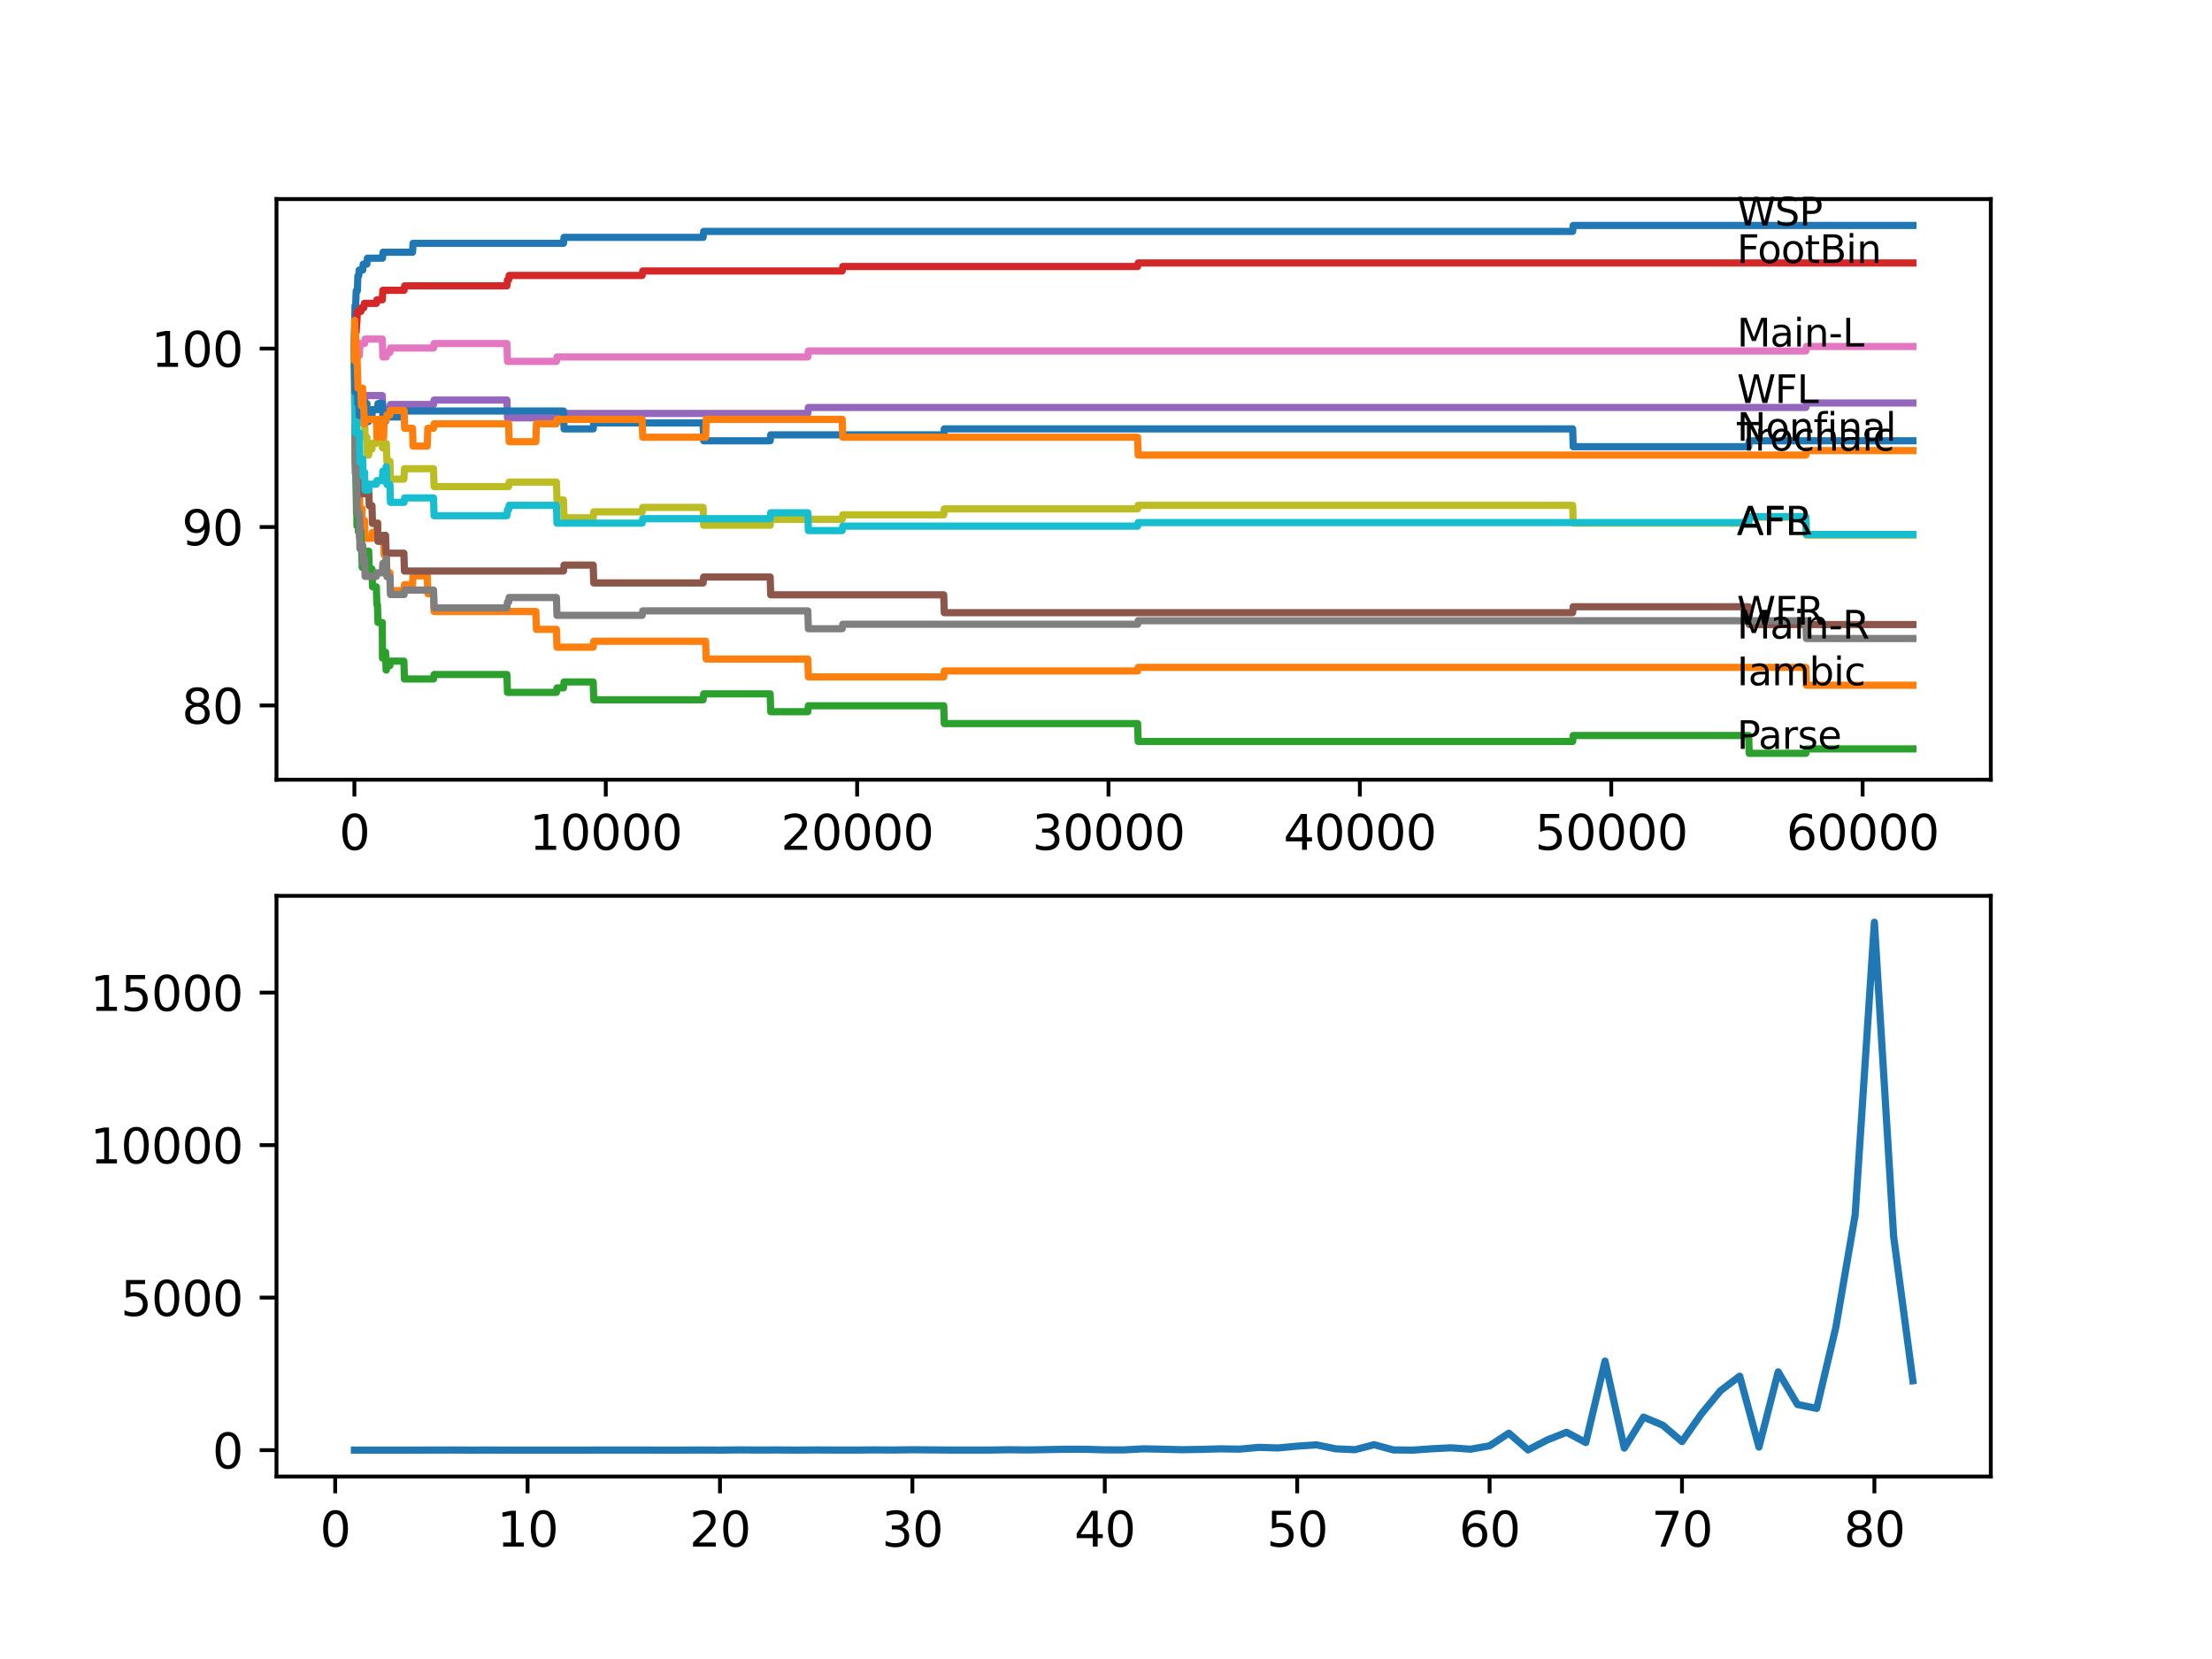 <?xml version="1.0" encoding="utf-8" standalone="no"?>
<!DOCTYPE svg PUBLIC "-//W3C//DTD SVG 1.1//EN"
  "http://www.w3.org/Graphics/SVG/1.1/DTD/svg11.dtd">
<svg xmlns:xlink="http://www.w3.org/1999/xlink" width="460.8pt" height="345.6pt" viewBox="0 0 460.8 345.6" xmlns="http://www.w3.org/2000/svg" version="1.1">
 <defs>
  <style type="text/css">*{stroke-linejoin: round; stroke-linecap: butt}</style>
 </defs>
 <g id="figure_1">
  <g id="patch_1">
   <path d="M 0 345.6 
L 460.8 345.6 
L 460.8 0 
L 0 0 
z
" style="fill: #ffffff"/>
  </g>
  <g id="axes_1">
   <g id="patch_2">
    <path d="M 57.6 162.432 
L 414.72 162.432 
L 414.72 41.472 
L 57.6 41.472 
z
" style="fill: #ffffff"/>
   </g>
   <g id="matplotlib.axis_1">
    <g id="xtick_1">
     <g id="line2d_1">
      <defs>
       <path id="m1295873a4b" d="M 0 0 
L 0 3.5 
" style="stroke: #000000; stroke-width: 0.8"/>
      </defs>
      <g>
       <use xlink:href="#m1295873a4b" x="73.827" y="162.432" style="stroke: #000000; stroke-width: 0.8"/>
      </g>
     </g>
     <g id="text_1">
      <!-- 0 -->
      <g transform="translate(70.646 177.03)scale(0.1 -0.1)">
       <defs>
        <path id="DejaVuSans-30" d="M 2034 4250 
Q 1547 4250 1301 3770 
Q 1056 3291 1056 2328 
Q 1056 1369 1301 889 
Q 1547 409 2034 409 
Q 2525 409 2770 889 
Q 3016 1369 3016 2328 
Q 3016 3291 2770 3770 
Q 2525 4250 2034 4250 
z
M 2034 4750 
Q 2819 4750 3233 4129 
Q 3647 3509 3647 2328 
Q 3647 1150 3233 529 
Q 2819 -91 2034 -91 
Q 1250 -91 836 529 
Q 422 1150 422 2328 
Q 422 3509 836 4129 
Q 1250 4750 2034 4750 
z
" transform="scale(0.016)"/>
       </defs>
       <use xlink:href="#DejaVuSans-30"/>
      </g>
     </g>
    </g>
    <g id="xtick_2">
     <g id="line2d_2">
      <g>
       <use xlink:href="#m1295873a4b" x="126.192" y="162.432" style="stroke: #000000; stroke-width: 0.8"/>
      </g>
     </g>
     <g id="text_2">
      <!-- 10000 -->
      <g transform="translate(110.286 177.03)scale(0.1 -0.1)">
       <defs>
        <path id="DejaVuSans-31" d="M 794 531 
L 1825 531 
L 1825 4091 
L 703 3866 
L 703 4441 
L 1819 4666 
L 2450 4666 
L 2450 531 
L 3481 531 
L 3481 0 
L 794 0 
L 794 531 
z
" transform="scale(0.016)"/>
       </defs>
       <use xlink:href="#DejaVuSans-31"/>
       <use xlink:href="#DejaVuSans-30" x="63.623"/>
       <use xlink:href="#DejaVuSans-30" x="127.246"/>
       <use xlink:href="#DejaVuSans-30" x="190.869"/>
       <use xlink:href="#DejaVuSans-30" x="254.492"/>
      </g>
     </g>
    </g>
    <g id="xtick_3">
     <g id="line2d_3">
      <g>
       <use xlink:href="#m1295873a4b" x="178.556" y="162.432" style="stroke: #000000; stroke-width: 0.8"/>
      </g>
     </g>
     <g id="text_3">
      <!-- 20000 -->
      <g transform="translate(162.65 177.03)scale(0.1 -0.1)">
       <defs>
        <path id="DejaVuSans-32" d="M 1228 531 
L 3431 531 
L 3431 0 
L 469 0 
L 469 531 
Q 828 903 1448 1529 
Q 2069 2156 2228 2338 
Q 2531 2678 2651 2914 
Q 2772 3150 2772 3378 
Q 2772 3750 2511 3984 
Q 2250 4219 1831 4219 
Q 1534 4219 1204 4116 
Q 875 4013 500 3803 
L 500 4441 
Q 881 4594 1212 4672 
Q 1544 4750 1819 4750 
Q 2544 4750 2975 4387 
Q 3406 4025 3406 3419 
Q 3406 3131 3298 2873 
Q 3191 2616 2906 2266 
Q 2828 2175 2409 1742 
Q 1991 1309 1228 531 
z
" transform="scale(0.016)"/>
       </defs>
       <use xlink:href="#DejaVuSans-32"/>
       <use xlink:href="#DejaVuSans-30" x="63.623"/>
       <use xlink:href="#DejaVuSans-30" x="127.246"/>
       <use xlink:href="#DejaVuSans-30" x="190.869"/>
       <use xlink:href="#DejaVuSans-30" x="254.492"/>
      </g>
     </g>
    </g>
    <g id="xtick_4">
     <g id="line2d_4">
      <g>
       <use xlink:href="#m1295873a4b" x="230.921" y="162.432" style="stroke: #000000; stroke-width: 0.8"/>
      </g>
     </g>
     <g id="text_4">
      <!-- 30000 -->
      <g transform="translate(215.015 177.03)scale(0.1 -0.1)">
       <defs>
        <path id="DejaVuSans-33" d="M 2597 2516 
Q 3050 2419 3304 2112 
Q 3559 1806 3559 1356 
Q 3559 666 3084 287 
Q 2609 -91 1734 -91 
Q 1441 -91 1130 -33 
Q 819 25 488 141 
L 488 750 
Q 750 597 1062 519 
Q 1375 441 1716 441 
Q 2309 441 2620 675 
Q 2931 909 2931 1356 
Q 2931 1769 2642 2001 
Q 2353 2234 1838 2234 
L 1294 2234 
L 1294 2753 
L 1863 2753 
Q 2328 2753 2575 2939 
Q 2822 3125 2822 3475 
Q 2822 3834 2567 4026 
Q 2313 4219 1838 4219 
Q 1578 4219 1281 4162 
Q 984 4106 628 3988 
L 628 4550 
Q 988 4650 1302 4700 
Q 1616 4750 1894 4750 
Q 2613 4750 3031 4423 
Q 3450 4097 3450 3541 
Q 3450 3153 3228 2886 
Q 3006 2619 2597 2516 
z
" transform="scale(0.016)"/>
       </defs>
       <use xlink:href="#DejaVuSans-33"/>
       <use xlink:href="#DejaVuSans-30" x="63.623"/>
       <use xlink:href="#DejaVuSans-30" x="127.246"/>
       <use xlink:href="#DejaVuSans-30" x="190.869"/>
       <use xlink:href="#DejaVuSans-30" x="254.492"/>
      </g>
     </g>
    </g>
    <g id="xtick_5">
     <g id="line2d_5">
      <g>
       <use xlink:href="#m1295873a4b" x="283.285" y="162.432" style="stroke: #000000; stroke-width: 0.8"/>
      </g>
     </g>
     <g id="text_5">
      <!-- 40000 -->
      <g transform="translate(267.379 177.03)scale(0.1 -0.1)">
       <defs>
        <path id="DejaVuSans-34" d="M 2419 4116 
L 825 1625 
L 2419 1625 
L 2419 4116 
z
M 2253 4666 
L 3047 4666 
L 3047 1625 
L 3713 1625 
L 3713 1100 
L 3047 1100 
L 3047 0 
L 2419 0 
L 2419 1100 
L 313 1100 
L 313 1709 
L 2253 4666 
z
" transform="scale(0.016)"/>
       </defs>
       <use xlink:href="#DejaVuSans-34"/>
       <use xlink:href="#DejaVuSans-30" x="63.623"/>
       <use xlink:href="#DejaVuSans-30" x="127.246"/>
       <use xlink:href="#DejaVuSans-30" x="190.869"/>
       <use xlink:href="#DejaVuSans-30" x="254.492"/>
      </g>
     </g>
    </g>
    <g id="xtick_6">
     <g id="line2d_6">
      <g>
       <use xlink:href="#m1295873a4b" x="335.65" y="162.432" style="stroke: #000000; stroke-width: 0.8"/>
      </g>
     </g>
     <g id="text_6">
      <!-- 50000 -->
      <g transform="translate(319.744 177.03)scale(0.1 -0.1)">
       <defs>
        <path id="DejaVuSans-35" d="M 691 4666 
L 3169 4666 
L 3169 4134 
L 1269 4134 
L 1269 2991 
Q 1406 3038 1543 3061 
Q 1681 3084 1819 3084 
Q 2600 3084 3056 2656 
Q 3513 2228 3513 1497 
Q 3513 744 3044 326 
Q 2575 -91 1722 -91 
Q 1428 -91 1123 -41 
Q 819 9 494 109 
L 494 744 
Q 775 591 1075 516 
Q 1375 441 1709 441 
Q 2250 441 2565 725 
Q 2881 1009 2881 1497 
Q 2881 1984 2565 2268 
Q 2250 2553 1709 2553 
Q 1456 2553 1204 2497 
Q 953 2441 691 2322 
L 691 4666 
z
" transform="scale(0.016)"/>
       </defs>
       <use xlink:href="#DejaVuSans-35"/>
       <use xlink:href="#DejaVuSans-30" x="63.623"/>
       <use xlink:href="#DejaVuSans-30" x="127.246"/>
       <use xlink:href="#DejaVuSans-30" x="190.869"/>
       <use xlink:href="#DejaVuSans-30" x="254.492"/>
      </g>
     </g>
    </g>
    <g id="xtick_7">
     <g id="line2d_7">
      <g>
       <use xlink:href="#m1295873a4b" x="388.014" y="162.432" style="stroke: #000000; stroke-width: 0.8"/>
      </g>
     </g>
     <g id="text_7">
      <!-- 60000 -->
      <g transform="translate(372.108 177.03)scale(0.1 -0.1)">
       <defs>
        <path id="DejaVuSans-36" d="M 2113 2584 
Q 1688 2584 1439 2293 
Q 1191 2003 1191 1497 
Q 1191 994 1439 701 
Q 1688 409 2113 409 
Q 2538 409 2786 701 
Q 3034 994 3034 1497 
Q 3034 2003 2786 2293 
Q 2538 2584 2113 2584 
z
M 3366 4563 
L 3366 3988 
Q 3128 4100 2886 4159 
Q 2644 4219 2406 4219 
Q 1781 4219 1451 3797 
Q 1122 3375 1075 2522 
Q 1259 2794 1537 2939 
Q 1816 3084 2150 3084 
Q 2853 3084 3261 2657 
Q 3669 2231 3669 1497 
Q 3669 778 3244 343 
Q 2819 -91 2113 -91 
Q 1303 -91 875 529 
Q 447 1150 447 2328 
Q 447 3434 972 4092 
Q 1497 4750 2381 4750 
Q 2619 4750 2861 4703 
Q 3103 4656 3366 4563 
z
" transform="scale(0.016)"/>
       </defs>
       <use xlink:href="#DejaVuSans-36"/>
       <use xlink:href="#DejaVuSans-30" x="63.623"/>
       <use xlink:href="#DejaVuSans-30" x="127.246"/>
       <use xlink:href="#DejaVuSans-30" x="190.869"/>
       <use xlink:href="#DejaVuSans-30" x="254.492"/>
      </g>
     </g>
    </g>
   </g>
   <g id="matplotlib.axis_2">
    <g id="ytick_1">
     <g id="line2d_8">
      <defs>
       <path id="m08c4bd68a0" d="M 0 0 
L -3.5 0 
" style="stroke: #000000; stroke-width: 0.8"/>
      </defs>
      <g>
       <use xlink:href="#m08c4bd68a0" x="57.6" y="146.96" style="stroke: #000000; stroke-width: 0.8"/>
      </g>
     </g>
     <g id="text_8">
      <!-- 80 -->
      <g transform="translate(37.875 150.759)scale(0.1 -0.1)">
       <defs>
        <path id="DejaVuSans-38" d="M 2034 2216 
Q 1584 2216 1326 1975 
Q 1069 1734 1069 1313 
Q 1069 891 1326 650 
Q 1584 409 2034 409 
Q 2484 409 2743 651 
Q 3003 894 3003 1313 
Q 3003 1734 2745 1975 
Q 2488 2216 2034 2216 
z
M 1403 2484 
Q 997 2584 770 2862 
Q 544 3141 544 3541 
Q 544 4100 942 4425 
Q 1341 4750 2034 4750 
Q 2731 4750 3128 4425 
Q 3525 4100 3525 3541 
Q 3525 3141 3298 2862 
Q 3072 2584 2669 2484 
Q 3125 2378 3379 2068 
Q 3634 1759 3634 1313 
Q 3634 634 3220 271 
Q 2806 -91 2034 -91 
Q 1263 -91 848 271 
Q 434 634 434 1313 
Q 434 1759 690 2068 
Q 947 2378 1403 2484 
z
M 1172 3481 
Q 1172 3119 1398 2916 
Q 1625 2713 2034 2713 
Q 2441 2713 2670 2916 
Q 2900 3119 2900 3481 
Q 2900 3844 2670 4047 
Q 2441 4250 2034 4250 
Q 1625 4250 1398 4047 
Q 1172 3844 1172 3481 
z
" transform="scale(0.016)"/>
       </defs>
       <use xlink:href="#DejaVuSans-38"/>
       <use xlink:href="#DejaVuSans-30" x="63.623"/>
      </g>
     </g>
    </g>
    <g id="ytick_2">
     <g id="line2d_9">
      <g>
       <use xlink:href="#m08c4bd68a0" x="57.6" y="109.789" style="stroke: #000000; stroke-width: 0.8"/>
      </g>
     </g>
     <g id="text_9">
      <!-- 90 -->
      <g transform="translate(37.875 113.588)scale(0.1 -0.1)">
       <defs>
        <path id="DejaVuSans-39" d="M 703 97 
L 703 672 
Q 941 559 1184 500 
Q 1428 441 1663 441 
Q 2288 441 2617 861 
Q 2947 1281 2994 2138 
Q 2813 1869 2534 1725 
Q 2256 1581 1919 1581 
Q 1219 1581 811 2004 
Q 403 2428 403 3163 
Q 403 3881 828 4315 
Q 1253 4750 1959 4750 
Q 2769 4750 3195 4129 
Q 3622 3509 3622 2328 
Q 3622 1225 3098 567 
Q 2575 -91 1691 -91 
Q 1453 -91 1209 -44 
Q 966 3 703 97 
z
M 1959 2075 
Q 2384 2075 2632 2365 
Q 2881 2656 2881 3163 
Q 2881 3666 2632 3958 
Q 2384 4250 1959 4250 
Q 1534 4250 1286 3958 
Q 1038 3666 1038 3163 
Q 1038 2656 1286 2365 
Q 1534 2075 1959 2075 
z
" transform="scale(0.016)"/>
       </defs>
       <use xlink:href="#DejaVuSans-39"/>
       <use xlink:href="#DejaVuSans-30" x="63.623"/>
      </g>
     </g>
    </g>
    <g id="ytick_3">
     <g id="line2d_10">
      <g>
       <use xlink:href="#m08c4bd68a0" x="57.6" y="72.618" style="stroke: #000000; stroke-width: 0.8"/>
      </g>
     </g>
     <g id="text_10">
      <!-- 100 -->
      <g transform="translate(31.512 76.417)scale(0.1 -0.1)">
       <use xlink:href="#DejaVuSans-31"/>
       <use xlink:href="#DejaVuSans-30" x="63.623"/>
       <use xlink:href="#DejaVuSans-30" x="127.246"/>
      </g>
     </g>
    </g>
   </g>
   <g id="line2d_11">
    <path d="M 73.833 71.379 
L 73.964 63.697 
L 74.089 63.697 
L 74.205 60.599 
L 74.435 60.599 
L 74.555 57.502 
L 74.718 57.502 
L 74.833 56.263 
L 75.55 56.263 
L 75.665 55.024 
L 76.425 55.024 
L 76.54 53.785 
L 79.682 53.785 
L 79.797 52.546 
L 85.934 52.546 
L 86.049 50.687 
L 117.384 50.687 
L 117.499 49.448 
L 146.473 49.448 
L 146.588 48.209 
L 327.612 48.209 
L 327.727 46.97 
L 398.487 46.97 
L 398.487 46.97 
" clip-path="url(#pa9422cf089)" style="fill: none; stroke: #1f77b4; stroke-width: 1.5; stroke-linecap: square"/>
   </g>
   <g id="line2d_12">
    <path d="M 73.833 76.335 
L 73.843 76.335 
L 73.979 96.469 
L 74.089 96.469 
L 74.126 93.372 
L 74.131 97.089 
L 74.199 96.16 
L 74.283 96.16 
L 74.403 103.594 
L 74.466 103.594 
L 74.582 100.496 
L 74.864 100.496 
L 74.985 107.93 
L 75.184 107.93 
L 75.299 107.187 
L 75.346 107.187 
L 75.419 105.948 
L 75.425 109.665 
L 75.446 109.665 
L 75.55 109.665 
L 75.665 108.426 
L 75.948 108.426 
L 76.063 112.143 
L 77.488 112.143 
L 77.603 110.904 
L 78.399 110.904 
L 78.514 110.161 
L 78.629 110.161 
L 78.708 108.922 
L 78.713 112.639 
L 78.729 112.639 
L 79.677 112.639 
L 79.792 111.895 
L 79.917 111.895 
L 80.033 115.612 
L 80.483 115.612 
L 80.598 119.329 
L 81.227 119.329 
L 81.342 123.046 
L 84.138 123.046 
L 84.253 121.807 
L 85.934 121.807 
L 86.049 119.949 
L 89.003 119.949 
L 89.118 123.666 
L 90.312 123.666 
L 90.427 127.383 
L 111.629 127.383 
L 111.745 131.1 
L 115.913 131.1 
L 116.028 134.817 
L 123.574 134.817 
L 123.689 133.578 
L 146.996 133.578 
L 147.112 137.295 
L 168.283 137.295 
L 168.398 141.012 
L 196.596 141.012 
L 196.711 139.773 
L 236.985 139.773 
L 237.1 139.03 
L 376.196 139.03 
L 376.311 142.747 
L 398.487 142.747 
L 398.487 142.747 
" clip-path="url(#pa9422cf089)" style="fill: none; stroke: #ff7f0e; stroke-width: 1.5; stroke-linecap: square"/>
   </g>
   <g id="line2d_13">
    <path d="M 73.833 72.618 
L 73.843 69.52 
L 73.927 76.831 
L 73.937 76.831 
L 74.074 97.151 
L 74.095 97.151 
L 74.21 103.346 
L 74.215 103.346 
L 74.283 107.063 
L 74.325 105.824 
L 74.351 105.824 
L 74.362 109.541 
L 74.461 107.063 
L 74.561 107.063 
L 74.676 110.78 
L 74.718 110.78 
L 74.833 109.541 
L 74.864 109.541 
L 74.917 108.302 
L 74.922 112.019 
L 74.969 110.78 
L 75.184 110.78 
L 75.299 114.497 
L 75.346 114.497 
L 75.461 118.214 
L 75.55 118.214 
L 75.665 116.975 
L 75.948 116.975 
L 76.063 116.046 
L 76.425 116.046 
L 76.54 114.807 
L 76.802 114.807 
L 76.917 118.524 
L 77.488 118.524 
L 77.603 122.241 
L 78.399 122.241 
L 78.514 125.958 
L 78.629 125.958 
L 78.745 129.675 
L 79.64 129.675 
L 79.682 137.109 
L 79.755 135.87 
L 80.321 135.87 
L 80.436 139.587 
L 80.483 139.587 
L 80.598 138.658 
L 81.227 138.658 
L 81.342 137.729 
L 84.138 137.729 
L 84.253 141.446 
L 90.312 141.446 
L 90.427 140.517 
L 105.602 140.517 
L 105.717 144.234 
L 115.913 144.234 
L 116.028 143.305 
L 117.384 143.305 
L 117.499 142.065 
L 123.574 142.065 
L 123.689 145.783 
L 146.473 145.783 
L 146.588 144.544 
L 160.438 144.544 
L 160.554 148.261 
L 168.283 148.261 
L 168.398 147.022 
L 196.596 147.022 
L 196.711 150.739 
L 236.985 150.739 
L 237.1 154.456 
L 327.612 154.456 
L 327.727 153.217 
L 364.278 153.217 
L 364.393 156.934 
L 376.196 156.934 
L 376.311 156.005 
L 398.487 156.005 
L 398.487 156.005 
" clip-path="url(#pa9422cf089)" style="fill: none; stroke: #2ca02c; stroke-width: 1.5; stroke-linecap: square"/>
   </g>
   <g id="line2d_14">
    <path d="M 73.833 72.618 
L 73.896 72.618 
L 74.016 69.211 
L 74.194 69.211 
L 74.314 67.042 
L 74.341 67.042 
L 74.461 64.874 
L 75.184 64.874 
L 75.299 64.131 
L 75.775 64.131 
L 75.891 63.201 
L 78.399 63.201 
L 78.514 62.458 
L 79.64 62.458 
L 79.755 60.476 
L 84.18 60.476 
L 84.295 59.546 
L 105.602 59.546 
L 105.717 58.307 
L 105.953 58.307 
L 106.068 57.378 
L 133.774 57.378 
L 133.89 56.449 
L 175.446 56.449 
L 175.561 55.519 
L 236.985 55.519 
L 237.1 54.776 
L 398.487 54.776 
L 398.487 54.776 
" clip-path="url(#pa9422cf089)" style="fill: none; stroke: #d62728; stroke-width: 1.5; stroke-linecap: square"/>
   </g>
   <g id="line2d_15">
    <path d="M 73.833 72.618 
L 73.906 72.618 
L 73.969 83.026 
L 74.026 80.858 
L 74.215 80.858 
L 74.283 84.575 
L 74.325 83.336 
L 74.351 83.336 
L 74.362 87.053 
L 74.461 85.814 
L 74.864 85.814 
L 74.985 83.336 
L 75.948 83.336 
L 76.063 82.406 
L 79.64 82.406 
L 79.755 86.123 
L 80.483 86.123 
L 80.598 85.194 
L 81.227 85.194 
L 81.342 84.265 
L 90.312 84.265 
L 90.427 83.336 
L 105.602 83.336 
L 105.717 87.053 
L 115.913 87.053 
L 116.028 86.123 
L 168.283 86.123 
L 168.398 84.884 
L 376.196 84.884 
L 376.311 83.955 
L 398.487 83.955 
L 398.487 83.955 
" clip-path="url(#pa9422cf089)" style="fill: none; stroke: #9467bd; stroke-width: 1.5; stroke-linecap: square"/>
   </g>
   <g id="line2d_16">
    <path d="M 73.833 72.618 
L 73.838 72.618 
L 73.843 71.379 
L 73.906 77.574 
L 73.927 76.831 
L 73.937 76.831 
L 74.068 91.699 
L 74.095 91.699 
L 74.142 95.416 
L 74.205 94.177 
L 74.435 94.177 
L 74.55 92.938 
L 74.561 92.938 
L 74.676 96.655 
L 74.718 96.655 
L 74.833 95.416 
L 74.917 95.416 
L 75.032 99.133 
L 75.346 99.133 
L 75.461 102.85 
L 76.425 102.85 
L 76.54 101.611 
L 76.802 101.611 
L 76.917 105.328 
L 77.488 105.328 
L 77.603 109.045 
L 78.629 109.045 
L 78.745 112.763 
L 79.682 112.763 
L 79.797 111.523 
L 80.321 111.523 
L 80.436 115.241 
L 84.138 115.241 
L 84.253 118.958 
L 117.384 118.958 
L 117.499 117.719 
L 123.574 117.719 
L 123.689 121.436 
L 146.473 121.436 
L 146.588 120.197 
L 160.438 120.197 
L 160.554 123.914 
L 196.596 123.914 
L 196.711 127.631 
L 327.612 127.631 
L 327.727 126.392 
L 364.278 126.392 
L 364.393 130.109 
L 398.487 130.109 
L 398.487 130.109 
" clip-path="url(#pa9422cf089)" style="fill: none; stroke: #8c564b; stroke-width: 1.5; stroke-linecap: square"/>
   </g>
   <g id="line2d_17">
    <path d="M 73.833 71.379 
L 73.88 71.379 
L 73.906 67.662 
L 73.964 77.14 
L 73.985 74.662 
L 73.995 74.662 
L 74.11 73.733 
L 74.152 73.733 
L 74.215 72.804 
L 74.22 76.521 
L 74.246 76.521 
L 74.283 76.521 
L 74.351 71.565 
L 74.403 74.043 
L 74.864 74.043 
L 74.985 71.565 
L 75.948 71.565 
L 76.063 70.636 
L 79.64 70.636 
L 79.755 74.353 
L 80.483 74.353 
L 80.598 73.423 
L 81.227 73.423 
L 81.342 72.494 
L 90.312 72.494 
L 90.427 71.565 
L 105.602 71.565 
L 105.717 75.282 
L 115.913 75.282 
L 116.028 74.353 
L 168.283 74.353 
L 168.398 73.114 
L 376.196 73.114 
L 376.311 72.184 
L 398.487 72.184 
L 398.487 72.184 
" clip-path="url(#pa9422cf089)" style="fill: none; stroke: #e377c2; stroke-width: 1.5; stroke-linecap: square"/>
   </g>
   <g id="line2d_18">
    <path d="M 73.833 76.335 
L 73.848 76.335 
L 73.985 95.726 
L 73.99 95.726 
L 73.995 94.797 
L 74 98.514 
L 74.095 96.345 
L 74.152 96.345 
L 74.194 100.062 
L 74.262 97.894 
L 74.283 97.894 
L 74.403 106.877 
L 74.864 106.877 
L 74.985 114.311 
L 75.184 114.311 
L 75.299 113.568 
L 75.55 113.568 
L 75.665 117.285 
L 75.775 117.285 
L 75.891 116.356 
L 75.948 116.356 
L 76.063 120.073 
L 78.399 120.073 
L 78.514 119.329 
L 79.64 119.329 
L 79.755 117.347 
L 80.321 117.347 
L 80.436 116.418 
L 80.483 116.418 
L 80.598 120.135 
L 81.227 120.135 
L 81.342 123.852 
L 84.18 123.852 
L 84.295 122.923 
L 90.312 122.923 
L 90.427 126.64 
L 105.602 126.64 
L 105.717 125.401 
L 105.953 125.401 
L 106.068 124.471 
L 115.913 124.471 
L 116.028 128.188 
L 133.774 128.188 
L 133.89 127.259 
L 168.283 127.259 
L 168.398 130.976 
L 175.446 130.976 
L 175.561 130.047 
L 236.985 130.047 
L 237.1 129.304 
L 376.196 129.304 
L 376.311 133.021 
L 398.487 133.021 
L 398.487 133.021 
" clip-path="url(#pa9422cf089)" style="fill: none; stroke: #7f7f7f; stroke-width: 1.5; stroke-linecap: square"/>
   </g>
   <g id="line2d_19">
    <path d="M 73.833 72.618 
L 73.958 88.106 
L 73.964 87.177 
L 74.1 80.672 
L 74.142 80.672 
L 74.152 84.389 
L 74.252 82.53 
L 74.341 82.53 
L 74.435 81.601 
L 74.55 85.318 
L 74.561 85.318 
L 74.676 84.079 
L 74.718 84.079 
L 74.833 87.796 
L 74.917 87.796 
L 75.032 86.557 
L 75.184 86.557 
L 75.299 85.814 
L 75.346 85.814 
L 75.461 84.575 
L 75.55 84.575 
L 75.665 88.292 
L 75.775 88.292 
L 75.891 87.362 
L 75.948 87.362 
L 76.063 91.08 
L 76.425 91.08 
L 76.54 94.797 
L 76.802 94.797 
L 76.917 93.558 
L 77.488 93.558 
L 77.603 92.319 
L 78.399 92.319 
L 78.514 91.575 
L 78.629 91.575 
L 78.745 90.336 
L 79.677 90.336 
L 79.682 89.593 
L 79.687 93.31 
L 79.766 93.31 
L 80.321 93.31 
L 80.436 92.381 
L 80.483 92.381 
L 80.598 96.098 
L 81.227 96.098 
L 81.342 99.815 
L 84.138 99.815 
L 84.253 97.646 
L 90.312 97.646 
L 90.427 101.363 
L 105.953 101.363 
L 106.068 100.434 
L 115.913 100.434 
L 116.028 104.151 
L 117.384 104.151 
L 117.499 107.868 
L 123.574 107.868 
L 123.689 106.629 
L 133.774 106.629 
L 133.89 105.7 
L 146.473 105.7 
L 146.588 109.417 
L 160.438 109.417 
L 160.554 108.178 
L 175.446 108.178 
L 175.561 107.249 
L 196.596 107.249 
L 196.711 106.01 
L 236.985 106.01 
L 237.1 105.266 
L 327.612 105.266 
L 327.727 108.983 
L 364.278 108.983 
L 364.393 107.744 
L 376.196 107.744 
L 376.311 111.462 
L 398.487 111.462 
L 398.487 111.462 
" clip-path="url(#pa9422cf089)" style="fill: none; stroke: #bcbd22; stroke-width: 1.5; stroke-linecap: square"/>
   </g>
   <g id="line2d_20">
    <path d="M 73.833 72.618 
L 73.958 85.814 
L 73.969 83.645 
L 74 90.15 
L 74.047 88.911 
L 74.058 88.911 
L 74.178 87.053 
L 74.194 87.053 
L 74.283 84.884 
L 74.288 88.601 
L 74.294 88.601 
L 74.341 88.601 
L 74.362 86.433 
L 74.367 90.15 
L 74.44 90.15 
L 74.864 90.15 
L 74.98 96.345 
L 75.184 96.345 
L 75.299 95.602 
L 75.55 95.602 
L 75.665 99.319 
L 75.775 99.319 
L 75.891 98.39 
L 75.948 98.39 
L 76.063 102.107 
L 76.802 102.107 
L 76.917 100.868 
L 78.399 100.868 
L 78.514 100.124 
L 79.64 100.124 
L 79.755 98.142 
L 80.321 98.142 
L 80.436 97.213 
L 80.483 97.213 
L 80.598 100.93 
L 81.227 100.93 
L 81.342 104.647 
L 84.18 104.647 
L 84.295 103.718 
L 90.312 103.718 
L 90.427 107.435 
L 105.602 107.435 
L 105.717 106.196 
L 105.953 106.196 
L 106.068 105.266 
L 115.913 105.266 
L 116.028 108.983 
L 133.774 108.983 
L 133.89 108.054 
L 160.438 108.054 
L 160.554 106.815 
L 168.283 106.815 
L 168.398 110.532 
L 175.446 110.532 
L 175.561 109.603 
L 236.985 109.603 
L 237.1 108.86 
L 364.278 108.86 
L 364.393 107.621 
L 376.196 107.621 
L 376.311 111.338 
L 398.487 111.338 
L 398.487 111.338 
" clip-path="url(#pa9422cf089)" style="fill: none; stroke: #17becf; stroke-width: 1.5; stroke-linecap: square"/>
   </g>
   <g id="line2d_21">
    <path d="M 73.833 72.618 
L 73.838 72.618 
L 73.937 81.601 
L 73.958 80.672 
L 73.99 80.672 
L 74.121 76.645 
L 74.142 76.645 
L 74.257 80.362 
L 74.435 80.362 
L 74.55 84.079 
L 74.561 84.079 
L 74.676 82.84 
L 74.718 82.84 
L 74.833 86.557 
L 74.917 86.557 
L 75.032 85.318 
L 75.346 85.318 
L 75.461 84.079 
L 76.425 84.079 
L 76.54 87.796 
L 76.802 87.796 
L 76.917 86.557 
L 77.488 86.557 
L 77.603 85.318 
L 78.629 85.318 
L 78.745 84.079 
L 79.682 84.079 
L 79.797 87.796 
L 80.321 87.796 
L 80.436 86.867 
L 84.138 86.867 
L 84.253 85.628 
L 117.384 85.628 
L 117.499 89.345 
L 123.574 89.345 
L 123.689 88.106 
L 146.473 88.106 
L 146.588 91.823 
L 160.438 91.823 
L 160.554 90.584 
L 196.596 90.584 
L 196.711 89.345 
L 327.612 89.345 
L 327.727 93.062 
L 364.278 93.062 
L 364.393 91.823 
L 398.487 91.823 
L 398.487 91.823 
" clip-path="url(#pa9422cf089)" style="fill: none; stroke: #1f77b4; stroke-width: 1.5; stroke-linecap: square"/>
   </g>
   <g id="line2d_22">
    <path d="M 73.833 71.379 
L 73.838 71.379 
L 73.843 75.096 
L 73.89 66.733 
L 73.943 70.45 
L 73.948 70.45 
L 74.063 69.706 
L 74.089 69.706 
L 74.205 73.423 
L 74.341 73.423 
L 74.456 77.14 
L 74.466 77.14 
L 74.582 80.858 
L 75.184 80.858 
L 75.299 84.575 
L 75.419 84.575 
L 75.535 80.858 
L 75.55 80.858 
L 75.665 84.575 
L 75.775 84.575 
L 75.891 88.292 
L 75.948 88.292 
L 76.063 87.362 
L 78.399 87.362 
L 78.514 91.08 
L 78.708 91.08 
L 78.823 87.362 
L 79.677 87.362 
L 79.792 91.08 
L 79.917 91.08 
L 80.033 87.362 
L 80.483 87.362 
L 80.598 86.433 
L 81.227 86.433 
L 81.342 85.504 
L 84.18 85.504 
L 84.295 89.221 
L 85.934 89.221 
L 86.049 92.938 
L 89.003 92.938 
L 89.118 89.221 
L 90.312 89.221 
L 90.427 88.292 
L 105.953 88.292 
L 106.068 92.009 
L 111.629 92.009 
L 111.745 88.292 
L 115.913 88.292 
L 116.028 87.362 
L 133.774 87.362 
L 133.89 91.08 
L 146.996 91.08 
L 147.112 87.362 
L 175.446 87.362 
L 175.561 91.08 
L 236.985 91.08 
L 237.1 94.797 
L 376.196 94.797 
L 376.311 93.867 
L 398.487 93.867 
L 398.487 93.867 
" clip-path="url(#pa9422cf089)" style="fill: none; stroke: #ff7f0e; stroke-width: 1.5; stroke-linecap: square"/>
   </g>
   <g id="patch_3">
    <path d="M 57.6 162.432 
L 57.6 41.472 
" style="fill: none; stroke: #000000; stroke-width: 0.8; stroke-linejoin: miter; stroke-linecap: square"/>
   </g>
   <g id="patch_4">
    <path d="M 414.72 162.432 
L 414.72 41.472 
" style="fill: none; stroke: #000000; stroke-width: 0.8; stroke-linejoin: miter; stroke-linecap: square"/>
   </g>
   <g id="patch_5">
    <path d="M 57.6 162.432 
L 414.72 162.432 
" style="fill: none; stroke: #000000; stroke-width: 0.8; stroke-linejoin: miter; stroke-linecap: square"/>
   </g>
   <g id="patch_6">
    <path d="M 57.6 41.472 
L 414.72 41.472 
" style="fill: none; stroke: #000000; stroke-width: 0.8; stroke-linejoin: miter; stroke-linecap: square"/>
   </g>
   <g id="text_11">
    <!-- WSP -->
    <g transform="translate(361.832 46.97)scale(0.08 -0.08)">
     <defs>
      <path id="DejaVuSans-57" d="M 213 4666 
L 850 4666 
L 1831 722 
L 2809 4666 
L 3519 4666 
L 4500 722 
L 5478 4666 
L 6119 4666 
L 4947 0 
L 4153 0 
L 3169 4050 
L 2175 0 
L 1381 0 
L 213 4666 
z
" transform="scale(0.016)"/>
      <path id="DejaVuSans-53" d="M 3425 4513 
L 3425 3897 
Q 3066 4069 2747 4153 
Q 2428 4238 2131 4238 
Q 1616 4238 1336 4038 
Q 1056 3838 1056 3469 
Q 1056 3159 1242 3001 
Q 1428 2844 1947 2747 
L 2328 2669 
Q 3034 2534 3370 2195 
Q 3706 1856 3706 1288 
Q 3706 609 3251 259 
Q 2797 -91 1919 -91 
Q 1588 -91 1214 -16 
Q 841 59 441 206 
L 441 856 
Q 825 641 1194 531 
Q 1563 422 1919 422 
Q 2459 422 2753 634 
Q 3047 847 3047 1241 
Q 3047 1584 2836 1778 
Q 2625 1972 2144 2069 
L 1759 2144 
Q 1053 2284 737 2584 
Q 422 2884 422 3419 
Q 422 4038 858 4394 
Q 1294 4750 2059 4750 
Q 2388 4750 2728 4690 
Q 3069 4631 3425 4513 
z
" transform="scale(0.016)"/>
      <path id="DejaVuSans-50" d="M 1259 4147 
L 1259 2394 
L 2053 2394 
Q 2494 2394 2734 2622 
Q 2975 2850 2975 3272 
Q 2975 3691 2734 3919 
Q 2494 4147 2053 4147 
L 1259 4147 
z
M 628 4666 
L 2053 4666 
Q 2838 4666 3239 4311 
Q 3641 3956 3641 3272 
Q 3641 2581 3239 2228 
Q 2838 1875 2053 1875 
L 1259 1875 
L 1259 0 
L 628 0 
L 628 4666 
z
" transform="scale(0.016)"/>
     </defs>
     <use xlink:href="#DejaVuSans-57"/>
     <use xlink:href="#DejaVuSans-53" x="98.877"/>
     <use xlink:href="#DejaVuSans-50" x="162.354"/>
    </g>
   </g>
   <g id="text_12">
    <!-- Iambic -->
    <g transform="translate(361.832 142.747)scale(0.08 -0.08)">
     <defs>
      <path id="DejaVuSans-49" d="M 628 4666 
L 1259 4666 
L 1259 0 
L 628 0 
L 628 4666 
z
" transform="scale(0.016)"/>
      <path id="DejaVuSans-61" d="M 2194 1759 
Q 1497 1759 1228 1600 
Q 959 1441 959 1056 
Q 959 750 1161 570 
Q 1363 391 1709 391 
Q 2188 391 2477 730 
Q 2766 1069 2766 1631 
L 2766 1759 
L 2194 1759 
z
M 3341 1997 
L 3341 0 
L 2766 0 
L 2766 531 
Q 2569 213 2275 61 
Q 1981 -91 1556 -91 
Q 1019 -91 701 211 
Q 384 513 384 1019 
Q 384 1609 779 1909 
Q 1175 2209 1959 2209 
L 2766 2209 
L 2766 2266 
Q 2766 2663 2505 2880 
Q 2244 3097 1772 3097 
Q 1472 3097 1187 3025 
Q 903 2953 641 2809 
L 641 3341 
Q 956 3463 1253 3523 
Q 1550 3584 1831 3584 
Q 2591 3584 2966 3190 
Q 3341 2797 3341 1997 
z
" transform="scale(0.016)"/>
      <path id="DejaVuSans-6d" d="M 3328 2828 
Q 3544 3216 3844 3400 
Q 4144 3584 4550 3584 
Q 5097 3584 5394 3201 
Q 5691 2819 5691 2113 
L 5691 0 
L 5113 0 
L 5113 2094 
Q 5113 2597 4934 2840 
Q 4756 3084 4391 3084 
Q 3944 3084 3684 2787 
Q 3425 2491 3425 1978 
L 3425 0 
L 2847 0 
L 2847 2094 
Q 2847 2600 2669 2842 
Q 2491 3084 2119 3084 
Q 1678 3084 1418 2786 
Q 1159 2488 1159 1978 
L 1159 0 
L 581 0 
L 581 3500 
L 1159 3500 
L 1159 2956 
Q 1356 3278 1631 3431 
Q 1906 3584 2284 3584 
Q 2666 3584 2933 3390 
Q 3200 3197 3328 2828 
z
" transform="scale(0.016)"/>
      <path id="DejaVuSans-62" d="M 3116 1747 
Q 3116 2381 2855 2742 
Q 2594 3103 2138 3103 
Q 1681 3103 1420 2742 
Q 1159 2381 1159 1747 
Q 1159 1113 1420 752 
Q 1681 391 2138 391 
Q 2594 391 2855 752 
Q 3116 1113 3116 1747 
z
M 1159 2969 
Q 1341 3281 1617 3432 
Q 1894 3584 2278 3584 
Q 2916 3584 3314 3078 
Q 3713 2572 3713 1747 
Q 3713 922 3314 415 
Q 2916 -91 2278 -91 
Q 1894 -91 1617 61 
Q 1341 213 1159 525 
L 1159 0 
L 581 0 
L 581 4863 
L 1159 4863 
L 1159 2969 
z
" transform="scale(0.016)"/>
      <path id="DejaVuSans-69" d="M 603 3500 
L 1178 3500 
L 1178 0 
L 603 0 
L 603 3500 
z
M 603 4863 
L 1178 4863 
L 1178 4134 
L 603 4134 
L 603 4863 
z
" transform="scale(0.016)"/>
      <path id="DejaVuSans-63" d="M 3122 3366 
L 3122 2828 
Q 2878 2963 2633 3030 
Q 2388 3097 2138 3097 
Q 1578 3097 1268 2742 
Q 959 2388 959 1747 
Q 959 1106 1268 751 
Q 1578 397 2138 397 
Q 2388 397 2633 464 
Q 2878 531 3122 666 
L 3122 134 
Q 2881 22 2623 -34 
Q 2366 -91 2075 -91 
Q 1284 -91 818 406 
Q 353 903 353 1747 
Q 353 2603 823 3093 
Q 1294 3584 2113 3584 
Q 2378 3584 2631 3529 
Q 2884 3475 3122 3366 
z
" transform="scale(0.016)"/>
     </defs>
     <use xlink:href="#DejaVuSans-49"/>
     <use xlink:href="#DejaVuSans-61" x="29.492"/>
     <use xlink:href="#DejaVuSans-6d" x="90.771"/>
     <use xlink:href="#DejaVuSans-62" x="188.184"/>
     <use xlink:href="#DejaVuSans-69" x="251.66"/>
     <use xlink:href="#DejaVuSans-63" x="279.443"/>
    </g>
   </g>
   <g id="text_13">
    <!-- Parse -->
    <g transform="translate(361.832 156.005)scale(0.08 -0.08)">
     <defs>
      <path id="DejaVuSans-72" d="M 2631 2963 
Q 2534 3019 2420 3045 
Q 2306 3072 2169 3072 
Q 1681 3072 1420 2755 
Q 1159 2438 1159 1844 
L 1159 0 
L 581 0 
L 581 3500 
L 1159 3500 
L 1159 2956 
Q 1341 3275 1631 3429 
Q 1922 3584 2338 3584 
Q 2397 3584 2469 3576 
Q 2541 3569 2628 3553 
L 2631 2963 
z
" transform="scale(0.016)"/>
      <path id="DejaVuSans-73" d="M 2834 3397 
L 2834 2853 
Q 2591 2978 2328 3040 
Q 2066 3103 1784 3103 
Q 1356 3103 1142 2972 
Q 928 2841 928 2578 
Q 928 2378 1081 2264 
Q 1234 2150 1697 2047 
L 1894 2003 
Q 2506 1872 2764 1633 
Q 3022 1394 3022 966 
Q 3022 478 2636 193 
Q 2250 -91 1575 -91 
Q 1294 -91 989 -36 
Q 684 19 347 128 
L 347 722 
Q 666 556 975 473 
Q 1284 391 1588 391 
Q 1994 391 2212 530 
Q 2431 669 2431 922 
Q 2431 1156 2273 1281 
Q 2116 1406 1581 1522 
L 1381 1569 
Q 847 1681 609 1914 
Q 372 2147 372 2553 
Q 372 3047 722 3315 
Q 1072 3584 1716 3584 
Q 2034 3584 2315 3537 
Q 2597 3491 2834 3397 
z
" transform="scale(0.016)"/>
      <path id="DejaVuSans-65" d="M 3597 1894 
L 3597 1613 
L 953 1613 
Q 991 1019 1311 708 
Q 1631 397 2203 397 
Q 2534 397 2845 478 
Q 3156 559 3463 722 
L 3463 178 
Q 3153 47 2828 -22 
Q 2503 -91 2169 -91 
Q 1331 -91 842 396 
Q 353 884 353 1716 
Q 353 2575 817 3079 
Q 1281 3584 2069 3584 
Q 2775 3584 3186 3129 
Q 3597 2675 3597 1894 
z
M 3022 2063 
Q 3016 2534 2758 2815 
Q 2500 3097 2075 3097 
Q 1594 3097 1305 2825 
Q 1016 2553 972 2059 
L 3022 2063 
z
" transform="scale(0.016)"/>
     </defs>
     <use xlink:href="#DejaVuSans-50"/>
     <use xlink:href="#DejaVuSans-61" x="55.803"/>
     <use xlink:href="#DejaVuSans-72" x="117.082"/>
     <use xlink:href="#DejaVuSans-73" x="158.195"/>
     <use xlink:href="#DejaVuSans-65" x="210.295"/>
    </g>
   </g>
   <g id="text_14">
    <!-- FootBin -->
    <g transform="translate(361.832 54.776)scale(0.08 -0.08)">
     <defs>
      <path id="DejaVuSans-46" d="M 628 4666 
L 3309 4666 
L 3309 4134 
L 1259 4134 
L 1259 2759 
L 3109 2759 
L 3109 2228 
L 1259 2228 
L 1259 0 
L 628 0 
L 628 4666 
z
" transform="scale(0.016)"/>
      <path id="DejaVuSans-6f" d="M 1959 3097 
Q 1497 3097 1228 2736 
Q 959 2375 959 1747 
Q 959 1119 1226 758 
Q 1494 397 1959 397 
Q 2419 397 2687 759 
Q 2956 1122 2956 1747 
Q 2956 2369 2687 2733 
Q 2419 3097 1959 3097 
z
M 1959 3584 
Q 2709 3584 3137 3096 
Q 3566 2609 3566 1747 
Q 3566 888 3137 398 
Q 2709 -91 1959 -91 
Q 1206 -91 779 398 
Q 353 888 353 1747 
Q 353 2609 779 3096 
Q 1206 3584 1959 3584 
z
" transform="scale(0.016)"/>
      <path id="DejaVuSans-74" d="M 1172 4494 
L 1172 3500 
L 2356 3500 
L 2356 3053 
L 1172 3053 
L 1172 1153 
Q 1172 725 1289 603 
Q 1406 481 1766 481 
L 2356 481 
L 2356 0 
L 1766 0 
Q 1100 0 847 248 
Q 594 497 594 1153 
L 594 3053 
L 172 3053 
L 172 3500 
L 594 3500 
L 594 4494 
L 1172 4494 
z
" transform="scale(0.016)"/>
      <path id="DejaVuSans-42" d="M 1259 2228 
L 1259 519 
L 2272 519 
Q 2781 519 3026 730 
Q 3272 941 3272 1375 
Q 3272 1813 3026 2020 
Q 2781 2228 2272 2228 
L 1259 2228 
z
M 1259 4147 
L 1259 2741 
L 2194 2741 
Q 2656 2741 2882 2914 
Q 3109 3088 3109 3444 
Q 3109 3797 2882 3972 
Q 2656 4147 2194 4147 
L 1259 4147 
z
M 628 4666 
L 2241 4666 
Q 2963 4666 3353 4366 
Q 3744 4066 3744 3513 
Q 3744 3084 3544 2831 
Q 3344 2578 2956 2516 
Q 3422 2416 3680 2098 
Q 3938 1781 3938 1306 
Q 3938 681 3513 340 
Q 3088 0 2303 0 
L 628 0 
L 628 4666 
z
" transform="scale(0.016)"/>
      <path id="DejaVuSans-6e" d="M 3513 2113 
L 3513 0 
L 2938 0 
L 2938 2094 
Q 2938 2591 2744 2837 
Q 2550 3084 2163 3084 
Q 1697 3084 1428 2787 
Q 1159 2491 1159 1978 
L 1159 0 
L 581 0 
L 581 3500 
L 1159 3500 
L 1159 2956 
Q 1366 3272 1645 3428 
Q 1925 3584 2291 3584 
Q 2894 3584 3203 3211 
Q 3513 2838 3513 2113 
z
" transform="scale(0.016)"/>
     </defs>
     <use xlink:href="#DejaVuSans-46"/>
     <use xlink:href="#DejaVuSans-6f" x="53.895"/>
     <use xlink:href="#DejaVuSans-6f" x="115.076"/>
     <use xlink:href="#DejaVuSans-74" x="176.258"/>
     <use xlink:href="#DejaVuSans-42" x="215.467"/>
     <use xlink:href="#DejaVuSans-69" x="284.07"/>
     <use xlink:href="#DejaVuSans-6e" x="311.854"/>
    </g>
   </g>
   <g id="text_15">
    <!-- WFL -->
    <g transform="translate(361.832 83.955)scale(0.08 -0.08)">
     <defs>
      <path id="DejaVuSans-4c" d="M 628 4666 
L 1259 4666 
L 1259 531 
L 3531 531 
L 3531 0 
L 628 0 
L 628 4666 
z
" transform="scale(0.016)"/>
     </defs>
     <use xlink:href="#DejaVuSans-57"/>
     <use xlink:href="#DejaVuSans-46" x="98.877"/>
     <use xlink:href="#DejaVuSans-4c" x="156.396"/>
    </g>
   </g>
   <g id="text_16">
    <!-- WFR -->
    <g transform="translate(361.832 130.109)scale(0.08 -0.08)">
     <defs>
      <path id="DejaVuSans-52" d="M 2841 2188 
Q 3044 2119 3236 1894 
Q 3428 1669 3622 1275 
L 4263 0 
L 3584 0 
L 2988 1197 
Q 2756 1666 2539 1819 
Q 2322 1972 1947 1972 
L 1259 1972 
L 1259 0 
L 628 0 
L 628 4666 
L 2053 4666 
Q 2853 4666 3247 4331 
Q 3641 3997 3641 3322 
Q 3641 2881 3436 2590 
Q 3231 2300 2841 2188 
z
M 1259 4147 
L 1259 2491 
L 2053 2491 
Q 2509 2491 2742 2702 
Q 2975 2913 2975 3322 
Q 2975 3731 2742 3939 
Q 2509 4147 2053 4147 
L 1259 4147 
z
" transform="scale(0.016)"/>
     </defs>
     <use xlink:href="#DejaVuSans-57"/>
     <use xlink:href="#DejaVuSans-46" x="98.877"/>
     <use xlink:href="#DejaVuSans-52" x="156.396"/>
    </g>
   </g>
   <g id="text_17">
    <!-- Main-L -->
    <g transform="translate(361.832 72.184)scale(0.08 -0.08)">
     <defs>
      <path id="DejaVuSans-4d" d="M 628 4666 
L 1569 4666 
L 2759 1491 
L 3956 4666 
L 4897 4666 
L 4897 0 
L 4281 0 
L 4281 4097 
L 3078 897 
L 2444 897 
L 1241 4097 
L 1241 0 
L 628 0 
L 628 4666 
z
" transform="scale(0.016)"/>
      <path id="DejaVuSans-2d" d="M 313 2009 
L 1997 2009 
L 1997 1497 
L 313 1497 
L 313 2009 
z
" transform="scale(0.016)"/>
     </defs>
     <use xlink:href="#DejaVuSans-4d"/>
     <use xlink:href="#DejaVuSans-61" x="86.279"/>
     <use xlink:href="#DejaVuSans-69" x="147.559"/>
     <use xlink:href="#DejaVuSans-6e" x="175.342"/>
     <use xlink:href="#DejaVuSans-2d" x="238.721"/>
     <use xlink:href="#DejaVuSans-4c" x="274.805"/>
    </g>
   </g>
   <g id="text_18">
    <!-- Main-R -->
    <g transform="translate(361.832 133.021)scale(0.08 -0.08)">
     <use xlink:href="#DejaVuSans-4d"/>
     <use xlink:href="#DejaVuSans-61" x="86.279"/>
     <use xlink:href="#DejaVuSans-69" x="147.559"/>
     <use xlink:href="#DejaVuSans-6e" x="175.342"/>
     <use xlink:href="#DejaVuSans-2d" x="238.721"/>
     <use xlink:href="#DejaVuSans-52" x="274.805"/>
    </g>
   </g>
   <g id="text_19">
    <!-- AFL -->
    <g transform="translate(361.832 111.462)scale(0.08 -0.08)">
     <defs>
      <path id="DejaVuSans-41" d="M 2188 4044 
L 1331 1722 
L 3047 1722 
L 2188 4044 
z
M 1831 4666 
L 2547 4666 
L 4325 0 
L 3669 0 
L 3244 1197 
L 1141 1197 
L 716 0 
L 50 0 
L 1831 4666 
z
" transform="scale(0.016)"/>
     </defs>
     <use xlink:href="#DejaVuSans-41"/>
     <use xlink:href="#DejaVuSans-46" x="68.408"/>
     <use xlink:href="#DejaVuSans-4c" x="125.928"/>
    </g>
   </g>
   <g id="text_20">
    <!-- AFR -->
    <g transform="translate(361.832 111.338)scale(0.08 -0.08)">
     <use xlink:href="#DejaVuSans-41"/>
     <use xlink:href="#DejaVuSans-46" x="68.408"/>
     <use xlink:href="#DejaVuSans-52" x="125.928"/>
    </g>
   </g>
   <g id="text_21">
    <!-- Nonfinal -->
    <g transform="translate(361.832 91.823)scale(0.08 -0.08)">
     <defs>
      <path id="DejaVuSans-4e" d="M 628 4666 
L 1478 4666 
L 3547 763 
L 3547 4666 
L 4159 4666 
L 4159 0 
L 3309 0 
L 1241 3903 
L 1241 0 
L 628 0 
L 628 4666 
z
" transform="scale(0.016)"/>
      <path id="DejaVuSans-66" d="M 2375 4863 
L 2375 4384 
L 1825 4384 
Q 1516 4384 1395 4259 
Q 1275 4134 1275 3809 
L 1275 3500 
L 2222 3500 
L 2222 3053 
L 1275 3053 
L 1275 0 
L 697 0 
L 697 3053 
L 147 3053 
L 147 3500 
L 697 3500 
L 697 3744 
Q 697 4328 969 4595 
Q 1241 4863 1831 4863 
L 2375 4863 
z
" transform="scale(0.016)"/>
      <path id="DejaVuSans-6c" d="M 603 4863 
L 1178 4863 
L 1178 0 
L 603 0 
L 603 4863 
z
" transform="scale(0.016)"/>
     </defs>
     <use xlink:href="#DejaVuSans-4e"/>
     <use xlink:href="#DejaVuSans-6f" x="74.805"/>
     <use xlink:href="#DejaVuSans-6e" x="135.986"/>
     <use xlink:href="#DejaVuSans-66" x="199.365"/>
     <use xlink:href="#DejaVuSans-69" x="234.57"/>
     <use xlink:href="#DejaVuSans-6e" x="262.354"/>
     <use xlink:href="#DejaVuSans-61" x="325.732"/>
     <use xlink:href="#DejaVuSans-6c" x="387.012"/>
    </g>
   </g>
   <g id="text_22">
    <!-- Trochaic -->
    <g transform="translate(361.832 93.867)scale(0.08 -0.08)">
     <defs>
      <path id="DejaVuSans-54" d="M -19 4666 
L 3928 4666 
L 3928 4134 
L 2272 4134 
L 2272 0 
L 1638 0 
L 1638 4134 
L -19 4134 
L -19 4666 
z
" transform="scale(0.016)"/>
      <path id="DejaVuSans-68" d="M 3513 2113 
L 3513 0 
L 2938 0 
L 2938 2094 
Q 2938 2591 2744 2837 
Q 2550 3084 2163 3084 
Q 1697 3084 1428 2787 
Q 1159 2491 1159 1978 
L 1159 0 
L 581 0 
L 581 4863 
L 1159 4863 
L 1159 2956 
Q 1366 3272 1645 3428 
Q 1925 3584 2291 3584 
Q 2894 3584 3203 3211 
Q 3513 2838 3513 2113 
z
" transform="scale(0.016)"/>
     </defs>
     <use xlink:href="#DejaVuSans-54"/>
     <use xlink:href="#DejaVuSans-72" x="46.334"/>
     <use xlink:href="#DejaVuSans-6f" x="85.197"/>
     <use xlink:href="#DejaVuSans-63" x="146.379"/>
     <use xlink:href="#DejaVuSans-68" x="201.359"/>
     <use xlink:href="#DejaVuSans-61" x="264.738"/>
     <use xlink:href="#DejaVuSans-69" x="326.018"/>
     <use xlink:href="#DejaVuSans-63" x="353.801"/>
    </g>
   </g>
  </g>
  <g id="axes_2">
   <g id="patch_7">
    <path d="M 57.6 307.584 
L 414.72 307.584 
L 414.72 186.624 
L 57.6 186.624 
z
" style="fill: #ffffff"/>
   </g>
   <g id="matplotlib.axis_3">
    <g id="xtick_8">
     <g id="line2d_23">
      <g>
       <use xlink:href="#m1295873a4b" x="69.825" y="307.584" style="stroke: #000000; stroke-width: 0.8"/>
      </g>
     </g>
     <g id="text_23">
      <!-- 0 -->
      <g transform="translate(66.643 322.182)scale(0.1 -0.1)">
       <use xlink:href="#DejaVuSans-30"/>
      </g>
     </g>
    </g>
    <g id="xtick_9">
     <g id="line2d_24">
      <g>
       <use xlink:href="#m1295873a4b" x="109.905" y="307.584" style="stroke: #000000; stroke-width: 0.8"/>
      </g>
     </g>
     <g id="text_24">
      <!-- 10 -->
      <g transform="translate(103.543 322.182)scale(0.1 -0.1)">
       <use xlink:href="#DejaVuSans-31"/>
       <use xlink:href="#DejaVuSans-30" x="63.623"/>
      </g>
     </g>
    </g>
    <g id="xtick_10">
     <g id="line2d_25">
      <g>
       <use xlink:href="#m1295873a4b" x="149.986" y="307.584" style="stroke: #000000; stroke-width: 0.8"/>
      </g>
     </g>
     <g id="text_25">
      <!-- 20 -->
      <g transform="translate(143.624 322.182)scale(0.1 -0.1)">
       <use xlink:href="#DejaVuSans-32"/>
       <use xlink:href="#DejaVuSans-30" x="63.623"/>
      </g>
     </g>
    </g>
    <g id="xtick_11">
     <g id="line2d_26">
      <g>
       <use xlink:href="#m1295873a4b" x="190.067" y="307.584" style="stroke: #000000; stroke-width: 0.8"/>
      </g>
     </g>
     <g id="text_26">
      <!-- 30 -->
      <g transform="translate(183.705 322.182)scale(0.1 -0.1)">
       <use xlink:href="#DejaVuSans-33"/>
       <use xlink:href="#DejaVuSans-30" x="63.623"/>
      </g>
     </g>
    </g>
    <g id="xtick_12">
     <g id="line2d_27">
      <g>
       <use xlink:href="#m1295873a4b" x="230.148" y="307.584" style="stroke: #000000; stroke-width: 0.8"/>
      </g>
     </g>
     <g id="text_27">
      <!-- 40 -->
      <g transform="translate(223.785 322.182)scale(0.1 -0.1)">
       <use xlink:href="#DejaVuSans-34"/>
       <use xlink:href="#DejaVuSans-30" x="63.623"/>
      </g>
     </g>
    </g>
    <g id="xtick_13">
     <g id="line2d_28">
      <g>
       <use xlink:href="#m1295873a4b" x="270.229" y="307.584" style="stroke: #000000; stroke-width: 0.8"/>
      </g>
     </g>
     <g id="text_28">
      <!-- 50 -->
      <g transform="translate(263.866 322.182)scale(0.1 -0.1)">
       <use xlink:href="#DejaVuSans-35"/>
       <use xlink:href="#DejaVuSans-30" x="63.623"/>
      </g>
     </g>
    </g>
    <g id="xtick_14">
     <g id="line2d_29">
      <g>
       <use xlink:href="#m1295873a4b" x="310.309" y="307.584" style="stroke: #000000; stroke-width: 0.8"/>
      </g>
     </g>
     <g id="text_29">
      <!-- 60 -->
      <g transform="translate(303.947 322.182)scale(0.1 -0.1)">
       <use xlink:href="#DejaVuSans-36"/>
       <use xlink:href="#DejaVuSans-30" x="63.623"/>
      </g>
     </g>
    </g>
    <g id="xtick_15">
     <g id="line2d_30">
      <g>
       <use xlink:href="#m1295873a4b" x="350.39" y="307.584" style="stroke: #000000; stroke-width: 0.8"/>
      </g>
     </g>
     <g id="text_30">
      <!-- 70 -->
      <g transform="translate(344.028 322.182)scale(0.1 -0.1)">
       <defs>
        <path id="DejaVuSans-37" d="M 525 4666 
L 3525 4666 
L 3525 4397 
L 1831 0 
L 1172 0 
L 2766 4134 
L 525 4134 
L 525 4666 
z
" transform="scale(0.016)"/>
       </defs>
       <use xlink:href="#DejaVuSans-37"/>
       <use xlink:href="#DejaVuSans-30" x="63.623"/>
      </g>
     </g>
    </g>
    <g id="xtick_16">
     <g id="line2d_31">
      <g>
       <use xlink:href="#m1295873a4b" x="390.471" y="307.584" style="stroke: #000000; stroke-width: 0.8"/>
      </g>
     </g>
     <g id="text_31">
      <!-- 80 -->
      <g transform="translate(384.109 322.182)scale(0.1 -0.1)">
       <use xlink:href="#DejaVuSans-38"/>
       <use xlink:href="#DejaVuSans-30" x="63.623"/>
      </g>
     </g>
    </g>
   </g>
   <g id="matplotlib.axis_4">
    <g id="ytick_4">
     <g id="line2d_32">
      <g>
       <use xlink:href="#m08c4bd68a0" x="57.6" y="302.092" style="stroke: #000000; stroke-width: 0.8"/>
      </g>
     </g>
     <g id="text_32">
      <!-- 0 -->
      <g transform="translate(44.237 305.891)scale(0.1 -0.1)">
       <use xlink:href="#DejaVuSans-30"/>
      </g>
     </g>
    </g>
    <g id="ytick_5">
     <g id="line2d_33">
      <g>
       <use xlink:href="#m08c4bd68a0" x="57.6" y="270.322" style="stroke: #000000; stroke-width: 0.8"/>
      </g>
     </g>
     <g id="text_33">
      <!-- 5000 -->
      <g transform="translate(25.15 274.121)scale(0.1 -0.1)">
       <use xlink:href="#DejaVuSans-35"/>
       <use xlink:href="#DejaVuSans-30" x="63.623"/>
       <use xlink:href="#DejaVuSans-30" x="127.246"/>
       <use xlink:href="#DejaVuSans-30" x="190.869"/>
      </g>
     </g>
    </g>
    <g id="ytick_6">
     <g id="line2d_34">
      <g>
       <use xlink:href="#m08c4bd68a0" x="57.6" y="238.551" style="stroke: #000000; stroke-width: 0.8"/>
      </g>
     </g>
     <g id="text_34">
      <!-- 10000 -->
      <g transform="translate(18.788 242.351)scale(0.1 -0.1)">
       <use xlink:href="#DejaVuSans-31"/>
       <use xlink:href="#DejaVuSans-30" x="63.623"/>
       <use xlink:href="#DejaVuSans-30" x="127.246"/>
       <use xlink:href="#DejaVuSans-30" x="190.869"/>
       <use xlink:href="#DejaVuSans-30" x="254.492"/>
      </g>
     </g>
    </g>
    <g id="ytick_7">
     <g id="line2d_35">
      <g>
       <use xlink:href="#m08c4bd68a0" x="57.6" y="206.781" style="stroke: #000000; stroke-width: 0.8"/>
      </g>
     </g>
     <g id="text_35">
      <!-- 15000 -->
      <g transform="translate(18.788 210.58)scale(0.1 -0.1)">
       <use xlink:href="#DejaVuSans-31"/>
       <use xlink:href="#DejaVuSans-35" x="63.623"/>
       <use xlink:href="#DejaVuSans-30" x="127.246"/>
       <use xlink:href="#DejaVuSans-30" x="190.869"/>
       <use xlink:href="#DejaVuSans-30" x="254.492"/>
      </g>
     </g>
    </g>
   </g>
   <g id="line2d_36">
    <path d="M 73.833 302.086 
L 77.841 302.086 
L 81.849 302.086 
L 85.857 302.086 
L 89.865 302.079 
L 93.873 302.067 
L 97.881 302.086 
L 101.889 302.079 
L 105.897 302.086 
L 109.905 302.086 
L 113.914 302.086 
L 117.922 302.086 
L 121.93 302.086 
L 125.938 302.073 
L 129.946 302.079 
L 133.954 302.079 
L 137.962 302.086 
L 141.97 302.086 
L 145.978 302.067 
L 149.986 302.086 
L 153.994 302.041 
L 158.002 302.067 
L 162.011 302.054 
L 166.019 302.086 
L 170.027 302.054 
L 174.035 302.073 
L 178.043 302.079 
L 182.051 302.041 
L 186.059 302.067 
L 190.067 302.01 
L 194.075 302.041 
L 198.083 302.073 
L 202.091 302.079 
L 206.099 302.079 
L 210.107 302.003 
L 214.116 302.054 
L 218.124 301.978 
L 222.132 301.902 
L 226.14 301.914 
L 230.148 302.029 
L 234.156 302.041 
L 238.164 301.819 
L 242.172 301.895 
L 246.18 302.003 
L 250.188 301.933 
L 254.196 301.819 
L 258.204 301.882 
L 262.213 301.514 
L 266.221 301.635 
L 270.229 301.26 
L 274.237 300.987 
L 278.245 301.813 
L 282.253 301.997 
L 286.261 300.961 
L 290.269 302.048 
L 294.277 302.086 
L 298.285 301.806 
L 302.293 301.603 
L 306.301 301.895 
L 310.309 301.19 
L 314.318 298.559 
L 318.326 302.041 
L 322.334 299.964 
L 326.342 298.369 
L 330.35 300.504 
L 334.358 283.538 
L 338.366 301.666 
L 342.374 295.204 
L 346.382 296.895 
L 350.39 300.307 
L 354.398 294.582 
L 358.406 289.714 
L 362.415 286.684 
L 366.423 301.457 
L 370.431 285.781 
L 374.439 292.574 
L 378.447 293.4 
L 382.455 276.428 
L 386.463 253.083 
L 390.471 192.122 
L 394.479 257.601 
L 398.487 287.63 
" clip-path="url(#p987f11c19d)" style="fill: none; stroke: #1f77b4; stroke-width: 1.5; stroke-linecap: square"/>
   </g>
   <g id="patch_8">
    <path d="M 57.6 307.584 
L 57.6 186.624 
" style="fill: none; stroke: #000000; stroke-width: 0.8; stroke-linejoin: miter; stroke-linecap: square"/>
   </g>
   <g id="patch_9">
    <path d="M 414.72 307.584 
L 414.72 186.624 
" style="fill: none; stroke: #000000; stroke-width: 0.8; stroke-linejoin: miter; stroke-linecap: square"/>
   </g>
   <g id="patch_10">
    <path d="M 57.6 307.584 
L 414.72 307.584 
" style="fill: none; stroke: #000000; stroke-width: 0.8; stroke-linejoin: miter; stroke-linecap: square"/>
   </g>
   <g id="patch_11">
    <path d="M 57.6 186.624 
L 414.72 186.624 
" style="fill: none; stroke: #000000; stroke-width: 0.8; stroke-linejoin: miter; stroke-linecap: square"/>
   </g>
  </g>
 </g>
 <defs>
  <clipPath id="pa9422cf089">
   <rect x="57.6" y="41.472" width="357.12" height="120.96"/>
  </clipPath>
  <clipPath id="p987f11c19d">
   <rect x="57.6" y="186.624" width="357.12" height="120.96"/>
  </clipPath>
 </defs>
</svg>
